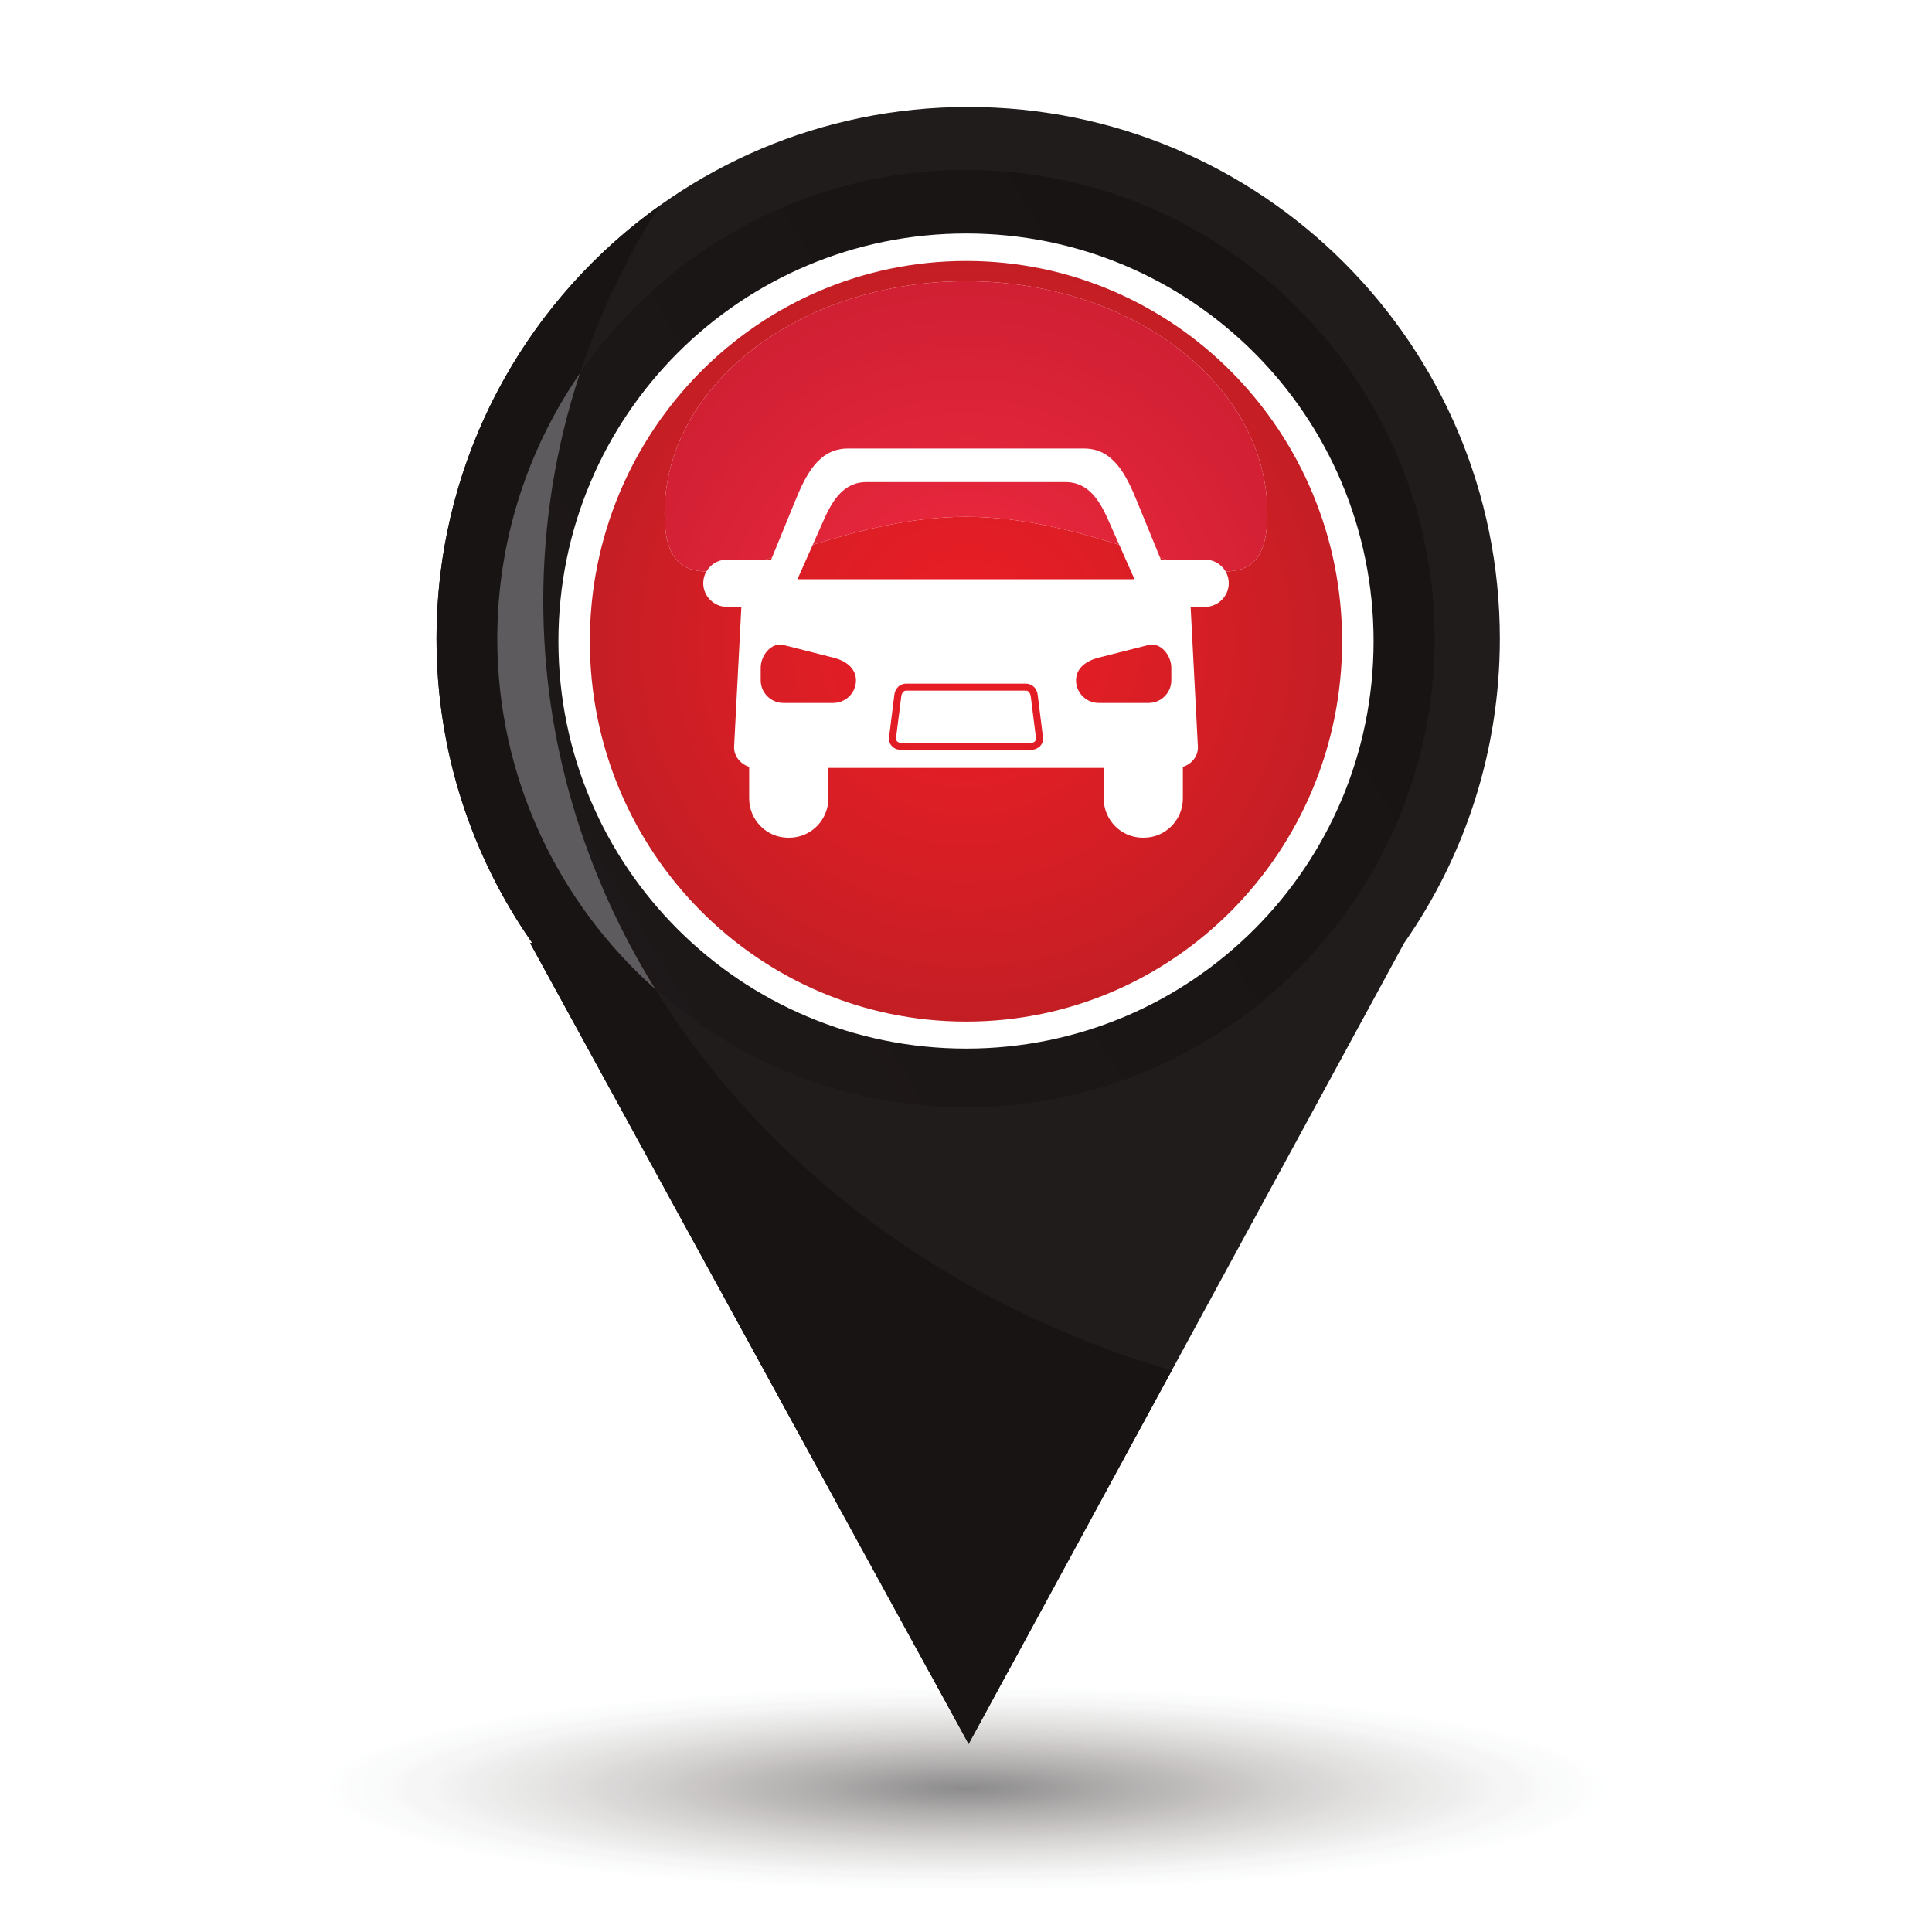 <?xml version="1.0" encoding="UTF-8"?>
<svg xmlns="http://www.w3.org/2000/svg" xmlns:xlink="http://www.w3.org/1999/xlink" width="2100" height="2100" viewBox="0 0 2100 2100">
<defs>
<clipPath id="clip-0">
<path clip-rule="nonzero" d="M 590 184 L 1560 184 L 1560 1204 L 590 1204 Z M 590 184 "/>
</clipPath>
<clipPath id="clip-1">
<path clip-rule="nonzero" d="M 1050 1203.629 C 920.621 1203.629 802.262 1155.012 712.258 1075.102 C 634.633 949.73 590.504 805.91 590.504 653 C 590.504 567.23 604.391 484.32 630.277 405.93 C 722.285 272.461 876.191 184.711 1050 184.711 C 1330.66 184.711 1559.461 413.512 1559.461 694.172 C 1559.461 974.84 1330.66 1203.629 1050 1203.629 M 1050.25 253.789 C 805.117 253.789 606.984 451.949 606.984 697.031 C 606.984 941.648 805.117 1139.762 1050.25 1139.762 C 1294.859 1139.762 1493.02 941.648 1493.02 697.031 C 1493.02 451.949 1294.859 253.789 1050.25 253.789 "/>
</clipPath>
<clipPath id="clip-2">
<path clip-rule="nonzero" d="M 1050 1203.629 C 920.621 1203.629 802.262 1155.012 712.258 1075.102 C 634.633 949.73 590.504 805.91 590.504 653 C 590.504 567.23 604.391 484.32 630.277 405.93 C 722.285 272.461 876.191 184.711 1050 184.711 C 1330.66 184.711 1559.461 413.512 1559.461 694.172 C 1559.461 974.84 1330.66 1203.629 1050 1203.629 M 1050.25 253.789 C 805.117 253.789 606.984 451.949 606.984 697.031 C 606.984 941.648 805.117 1139.762 1050.25 1139.762 C 1294.859 1139.762 1493.02 941.648 1493.02 697.031 C 1493.02 451.949 1294.859 253.789 1050.25 253.789 "/>
</clipPath>
<linearGradient id="linear-pattern-0" gradientUnits="userSpaceOnUse" x1="-0.136" y1="0" x2="0.579" y2="0" gradientTransform="matrix(-1634.27, 941.784, -941.784, -1634.27, 1431.38, 474.4)">
<stop offset="0" stop-color="rgb(9.431%, 7.802%, 7.547%)" stop-opacity="1"/>
<stop offset="0.125" stop-color="rgb(9.431%, 7.802%, 7.547%)" stop-opacity="1"/>
<stop offset="0.188" stop-color="rgb(9.431%, 7.802%, 7.547%)" stop-opacity="1"/>
<stop offset="0.219" stop-color="rgb(9.451%, 7.82%, 7.576%)" stop-opacity="1"/>
<stop offset="0.25" stop-color="rgb(9.518%, 7.883%, 7.671%)" stop-opacity="1"/>
<stop offset="0.266" stop-color="rgb(9.593%, 7.953%, 7.765%)" stop-opacity="1"/>
<stop offset="0.281" stop-color="rgb(9.659%, 8.015%, 7.835%)" stop-opacity="1"/>
<stop offset="0.312" stop-color="rgb(9.735%, 8.069%, 7.907%)" stop-opacity="1"/>
<stop offset="0.344" stop-color="rgb(9.807%, 8.098%, 7.965%)" stop-opacity="1"/>
<stop offset="0.359" stop-color="rgb(9.883%, 8.153%, 8.038%)" stop-opacity="1"/>
<stop offset="0.375" stop-color="rgb(9.967%, 8.215%, 8.107%)" stop-opacity="1"/>
<stop offset="0.406" stop-color="rgb(10.091%, 8.287%, 8.182%)" stop-opacity="1"/>
<stop offset="0.438" stop-color="rgb(10.202%, 8.362%, 8.261%)" stop-opacity="1"/>
<stop offset="0.469" stop-color="rgb(10.284%, 8.44%, 8.35%)" stop-opacity="1"/>
<stop offset="0.5" stop-color="rgb(10.406%, 8.553%, 8.478%)" stop-opacity="1"/>
<stop offset="0.531" stop-color="rgb(10.5%, 8.64%, 8.575%)" stop-opacity="1"/>
<stop offset="0.562" stop-color="rgb(10.568%, 8.704%, 8.647%)" stop-opacity="1"/>
<stop offset="0.578" stop-color="rgb(10.641%, 8.774%, 8.739%)" stop-opacity="1"/>
<stop offset="0.594" stop-color="rgb(10.709%, 8.835%, 8.835%)" stop-opacity="1"/>
<stop offset="0.625" stop-color="rgb(10.774%, 8.867%, 8.881%)" stop-opacity="1"/>
<stop offset="0.641" stop-color="rgb(10.847%, 8.888%, 8.899%)" stop-opacity="1"/>
<stop offset="0.656" stop-color="rgb(10.936%, 8.952%, 8.969%)" stop-opacity="1"/>
<stop offset="0.688" stop-color="rgb(11.011%, 9.021%, 9.047%)" stop-opacity="1"/>
<stop offset="0.719" stop-color="rgb(11.079%, 9.084%, 9.119%)" stop-opacity="1"/>
<stop offset="0.734" stop-color="rgb(11.154%, 9.154%, 9.196%)" stop-opacity="1"/>
<stop offset="0.75" stop-color="rgb(11.221%, 9.216%, 9.268%)" stop-opacity="1"/>
<stop offset="0.781" stop-color="rgb(11.253%, 9.245%, 9.3%)" stop-opacity="1"/>
<stop offset="0.797" stop-color="rgb(11.276%, 9.268%, 9.326%)" stop-opacity="1"/>
<stop offset="0.812" stop-color="rgb(11.343%, 9.331%, 9.396%)" stop-opacity="1"/>
<stop offset="0.844" stop-color="rgb(11.418%, 9.399%, 9.488%)" stop-opacity="1"/>
<stop offset="0.859" stop-color="rgb(11.497%, 9.471%, 9.598%)" stop-opacity="1"/>
<stop offset="0.875" stop-color="rgb(11.592%, 9.558%, 9.712%)" stop-opacity="1"/>
<stop offset="0.891" stop-color="rgb(11.681%, 9.612%, 9.77%)" stop-opacity="1"/>
<stop offset="0.906" stop-color="rgb(11.761%, 9.65%, 9.798%)" stop-opacity="1"/>
<stop offset="0.938" stop-color="rgb(11.848%, 9.752%, 9.882%)" stop-opacity="1"/>
<stop offset="0.953" stop-color="rgb(11.919%, 9.85%, 9.97%)" stop-opacity="1"/>
<stop offset="0.969" stop-color="rgb(11.993%, 9.918%, 10.048%)" stop-opacity="1"/>
<stop offset="1" stop-color="rgb(12.103%, 10.02%, 10.164%)" stop-opacity="1"/>
</linearGradient>
<clipPath id="clip-3">
<path clip-rule="nonzero" d="M 256 1817 L 1844 1817 L 1844 2071 L 256 2071 Z M 256 1817 "/>
</clipPath>
<clipPath id="clip-4">
<path clip-rule="nonzero" d="M 1050 2070.52 C 611.762 2070.52 256.5 2013.809 256.5 1943.828 C 256.5 1876.039 590.309 1820.68 1009.941 1817.352 L 1051.949 1894.078 L 1052.379 1895.73 L 1052.531 1895.141 L 1052.852 1895.73 L 1095.441 1817.398 C 1512.551 1821.148 1843.5 1876.328 1843.5 1943.828 C 1843.5 2013.809 1488.238 2070.52 1050 2070.52 "/>
</clipPath>
<clipPath id="clip-5">
<path clip-rule="nonzero" d="M 1050 2070.52 C 611.762 2070.52 256.5 2013.809 256.5 1943.828 C 256.5 1876.039 590.309 1820.68 1009.941 1817.352 L 1051.949 1894.078 L 1052.379 1895.73 L 1052.531 1895.141 L 1052.852 1895.73 L 1095.441 1817.398 C 1512.551 1821.148 1843.5 1876.328 1843.5 1943.828 C 1843.5 2013.809 1488.238 2070.52 1050 2070.52 "/>
</clipPath>
<radialGradient id="radial-pattern-0" gradientUnits="userSpaceOnUse" cx="0" cy="0" fx="0" fy="0" r="460.115" gradientTransform="matrix(1.725, 0, 0, 0.275, 1050, 1943.86)">
<stop offset="0" stop-color="rgb(55.132%, 54.704%, 54.84%)" stop-opacity="1"/>
<stop offset="0.004" stop-color="rgb(55.403%, 54.904%, 55.15%)" stop-opacity="1"/>
<stop offset="0.008" stop-color="rgb(55.676%, 55.106%, 55.461%)" stop-opacity="1"/>
<stop offset="0.012" stop-color="rgb(55.951%, 55.313%, 55.763%)" stop-opacity="1"/>
<stop offset="0.016" stop-color="rgb(56.244%, 55.577%, 55.998%)" stop-opacity="1"/>
<stop offset="0.02" stop-color="rgb(56.549%, 55.887%, 56.171%)" stop-opacity="1"/>
<stop offset="0.023" stop-color="rgb(56.856%, 56.2%, 56.345%)" stop-opacity="1"/>
<stop offset="0.027" stop-color="rgb(57.141%, 56.499%, 56.534%)" stop-opacity="1"/>
<stop offset="0.031" stop-color="rgb(57.338%, 56.75%, 56.787%)" stop-opacity="1"/>
<stop offset="0.035" stop-color="rgb(57.469%, 56.964%, 57.085%)" stop-opacity="1"/>
<stop offset="0.039" stop-color="rgb(57.602%, 57.179%, 57.384%)" stop-opacity="1"/>
<stop offset="0.043" stop-color="rgb(57.77%, 57.399%, 57.654%)" stop-opacity="1"/>
<stop offset="0.047" stop-color="rgb(58.032%, 57.635%, 57.852%)" stop-opacity="1"/>
<stop offset="0.051" stop-color="rgb(58.347%, 57.881%, 58.006%)" stop-opacity="1"/>
<stop offset="0.055" stop-color="rgb(58.665%, 58.128%, 58.16%)" stop-opacity="1"/>
<stop offset="0.059" stop-color="rgb(58.943%, 58.356%, 58.357%)" stop-opacity="1"/>
<stop offset="0.062" stop-color="rgb(59.151%, 58.553%, 58.632%)" stop-opacity="1"/>
<stop offset="0.066" stop-color="rgb(59.325%, 58.733%, 58.948%)" stop-opacity="1"/>
<stop offset="0.07" stop-color="rgb(59.497%, 58.914%, 59.264%)" stop-opacity="1"/>
<stop offset="0.074" stop-color="rgb(59.72%, 59.145%, 59.537%)" stop-opacity="1"/>
<stop offset="0.078" stop-color="rgb(60.011%, 59.447%, 59.744%)" stop-opacity="1"/>
<stop offset="0.082" stop-color="rgb(60.332%, 59.776%, 59.93%)" stop-opacity="1"/>
<stop offset="0.086" stop-color="rgb(60.649%, 60.106%, 60.118%)" stop-opacity="1"/>
<stop offset="0.09" stop-color="rgb(60.948%, 60.385%, 60.329%)" stop-opacity="1"/>
<stop offset="0.094" stop-color="rgb(61.223%, 60.6%, 60.57%)" stop-opacity="1"/>
<stop offset="0.098" stop-color="rgb(61.491%, 60.802%, 60.818%)" stop-opacity="1"/>
<stop offset="0.102" stop-color="rgb(61.761%, 61.003%, 61.067%)" stop-opacity="1"/>
<stop offset="0.105" stop-color="rgb(61.986%, 61.235%, 61.299%)" stop-opacity="1"/>
<stop offset="0.109" stop-color="rgb(62.164%, 61.499%, 61.514%)" stop-opacity="1"/>
<stop offset="0.113" stop-color="rgb(62.341%, 61.765%, 61.728%)" stop-opacity="1"/>
<stop offset="0.117" stop-color="rgb(62.524%, 62.032%, 61.943%)" stop-opacity="1"/>
<stop offset="0.121" stop-color="rgb(62.831%, 62.305%, 62.167%)" stop-opacity="1"/>
<stop offset="0.125" stop-color="rgb(63.252%, 62.585%, 62.404%)" stop-opacity="1"/>
<stop offset="0.129" stop-color="rgb(63.675%, 62.868%, 62.64%)" stop-opacity="1"/>
<stop offset="0.133" stop-color="rgb(64.075%, 63.142%, 62.888%)" stop-opacity="1"/>
<stop offset="0.137" stop-color="rgb(64.352%, 63.371%, 63.184%)" stop-opacity="1"/>
<stop offset="0.141" stop-color="rgb(64.532%, 63.567%, 63.522%)" stop-opacity="1"/>
<stop offset="0.145" stop-color="rgb(64.713%, 63.762%, 63.861%)" stop-opacity="1"/>
<stop offset="0.148" stop-color="rgb(64.909%, 63.998%, 64.191%)" stop-opacity="1"/>
<stop offset="0.152" stop-color="rgb(65.149%, 64.365%, 64.49%)" stop-opacity="1"/>
<stop offset="0.156" stop-color="rgb(65.419%, 64.816%, 64.767%)" stop-opacity="1"/>
<stop offset="0.16" stop-color="rgb(65.691%, 65.273%, 65.045%)" stop-opacity="1"/>
<stop offset="0.164" stop-color="rgb(65.987%, 65.657%, 65.315%)" stop-opacity="1"/>
<stop offset="0.168" stop-color="rgb(66.333%, 65.894%, 65.562%)" stop-opacity="1"/>
<stop offset="0.172" stop-color="rgb(66.705%, 66.049%, 65.799%)" stop-opacity="1"/>
<stop offset="0.176" stop-color="rgb(67.079%, 66.206%, 66.039%)" stop-opacity="1"/>
<stop offset="0.18" stop-color="rgb(67.395%, 66.377%, 66.287%)" stop-opacity="1"/>
<stop offset="0.184" stop-color="rgb(67.619%, 66.571%, 66.557%)" stop-opacity="1"/>
<stop offset="0.188" stop-color="rgb(67.804%, 66.774%, 66.837%)" stop-opacity="1"/>
<stop offset="0.191" stop-color="rgb(67.989%, 66.977%, 67.116%)" stop-opacity="1"/>
<stop offset="0.195" stop-color="rgb(68.208%, 67.247%, 67.361%)" stop-opacity="1"/>
<stop offset="0.199" stop-color="rgb(68.475%, 67.607%, 67.56%)" stop-opacity="1"/>
<stop offset="0.203" stop-color="rgb(68.755%, 67.992%, 67.744%)" stop-opacity="1"/>
<stop offset="0.207" stop-color="rgb(69.035%, 68.379%, 67.932%)" stop-opacity="1"/>
<stop offset="0.211" stop-color="rgb(69.275%, 68.687%, 68.129%)" stop-opacity="1"/>
<stop offset="0.215" stop-color="rgb(69.469%, 68.907%, 68.336%)" stop-opacity="1"/>
<stop offset="0.219" stop-color="rgb(69.656%, 69.113%, 68.546%)" stop-opacity="1"/>
<stop offset="0.223" stop-color="rgb(69.846%, 69.321%, 68.755%)" stop-opacity="1"/>
<stop offset="0.227" stop-color="rgb(70.081%, 69.498%, 69.025%)" stop-opacity="1"/>
<stop offset="0.23" stop-color="rgb(70.363%, 69.646%, 69.357%)" stop-opacity="1"/>
<stop offset="0.234" stop-color="rgb(70.648%, 69.795%, 69.691%)" stop-opacity="1"/>
<stop offset="0.238" stop-color="rgb(70.93%, 69.962%, 70.016%)" stop-opacity="1"/>
<stop offset="0.242" stop-color="rgb(71.214%, 70.251%, 70.273%)" stop-opacity="1"/>
<stop offset="0.246" stop-color="rgb(71.5%, 70.647%, 70.468%)" stop-opacity="1"/>
<stop offset="0.25" stop-color="rgb(71.785%, 71.045%, 70.667%)" stop-opacity="1"/>
<stop offset="0.254" stop-color="rgb(72.058%, 71.408%, 70.862%)" stop-opacity="1"/>
<stop offset="0.258" stop-color="rgb(72.284%, 71.637%, 71.053%)" stop-opacity="1"/>
<stop offset="0.262" stop-color="rgb(72.475%, 71.765%, 71.239%)" stop-opacity="1"/>
<stop offset="0.266" stop-color="rgb(72.665%, 71.896%, 71.425%)" stop-opacity="1"/>
<stop offset="0.27" stop-color="rgb(72.858%, 72.043%, 71.602%)" stop-opacity="1"/>
<stop offset="0.273" stop-color="rgb(73.048%, 72.231%, 71.756%)" stop-opacity="1"/>
<stop offset="0.277" stop-color="rgb(73.241%, 72.444%, 71.895%)" stop-opacity="1"/>
<stop offset="0.281" stop-color="rgb(73.433%, 72.659%, 72.035%)" stop-opacity="1"/>
<stop offset="0.285" stop-color="rgb(73.65%, 72.879%, 72.197%)" stop-opacity="1"/>
<stop offset="0.289" stop-color="rgb(73.915%, 73.112%, 72.398%)" stop-opacity="1"/>
<stop offset="0.293" stop-color="rgb(74.205%, 73.352%, 72.618%)" stop-opacity="1"/>
<stop offset="0.297" stop-color="rgb(74.493%, 73.59%, 72.838%)" stop-opacity="1"/>
<stop offset="0.301" stop-color="rgb(74.75%, 73.825%, 73.116%)" stop-opacity="1"/>
<stop offset="0.305" stop-color="rgb(74.959%, 74.051%, 73.476%)" stop-opacity="1"/>
<stop offset="0.309" stop-color="rgb(75.153%, 74.274%, 73.863%)" stop-opacity="1"/>
<stop offset="0.312" stop-color="rgb(75.346%, 74.498%, 74.254%)" stop-opacity="1"/>
<stop offset="0.316" stop-color="rgb(75.578%, 74.696%, 74.567%)" stop-opacity="1"/>
<stop offset="0.32" stop-color="rgb(75.859%, 74.86%, 74.779%)" stop-opacity="1"/>
<stop offset="0.324" stop-color="rgb(76.149%, 75.018%, 74.974%)" stop-opacity="1"/>
<stop offset="0.328" stop-color="rgb(76.437%, 75.175%, 75.168%)" stop-opacity="1"/>
<stop offset="0.332" stop-color="rgb(76.73%, 75.415%, 75.357%)" stop-opacity="1"/>
<stop offset="0.336" stop-color="rgb(77.023%, 75.74%, 75.539%)" stop-opacity="1"/>
<stop offset="0.34" stop-color="rgb(77.318%, 76.074%, 75.722%)" stop-opacity="1"/>
<stop offset="0.344" stop-color="rgb(77.608%, 76.404%, 75.906%)" stop-opacity="1"/>
<stop offset="0.348" stop-color="rgb(77.85%, 76.68%, 76.115%)" stop-opacity="1"/>
<stop offset="0.352" stop-color="rgb(78.047%, 76.906%, 76.35%)" stop-opacity="1"/>
<stop offset="0.355" stop-color="rgb(78.244%, 77.133%, 76.585%)" stop-opacity="1"/>
<stop offset="0.359" stop-color="rgb(78.441%, 77.359%, 76.82%)" stop-opacity="1"/>
<stop offset="0.363" stop-color="rgb(78.638%, 77.586%, 77.055%)" stop-opacity="1"/>
<stop offset="0.367" stop-color="rgb(78.835%, 77.815%, 77.292%)" stop-opacity="1"/>
<stop offset="0.371" stop-color="rgb(79.033%, 78.044%, 77.53%)" stop-opacity="1"/>
<stop offset="0.375" stop-color="rgb(79.231%, 78.273%, 77.769%)" stop-opacity="1"/>
<stop offset="0.379" stop-color="rgb(79.43%, 78.503%, 78.009%)" stop-opacity="1"/>
<stop offset="0.383" stop-color="rgb(79.628%, 78.734%, 78.249%)" stop-opacity="1"/>
<stop offset="0.387" stop-color="rgb(79.826%, 78.964%, 78.49%)" stop-opacity="1"/>
<stop offset="0.391" stop-color="rgb(80.048%, 79.201%, 78.731%)" stop-opacity="1"/>
<stop offset="0.395" stop-color="rgb(80.318%, 79.451%, 78.973%)" stop-opacity="1"/>
<stop offset="0.398" stop-color="rgb(80.617%, 79.709%, 79.216%)" stop-opacity="1"/>
<stop offset="0.402" stop-color="rgb(80.913%, 79.967%, 79.46%)" stop-opacity="1"/>
<stop offset="0.406" stop-color="rgb(81.183%, 80.244%, 79.715%)" stop-opacity="1"/>
<stop offset="0.41" stop-color="rgb(81.404%, 80.556%, 79.99%)" stop-opacity="1"/>
<stop offset="0.414" stop-color="rgb(81.607%, 80.881%, 80.272%)" stop-opacity="1"/>
<stop offset="0.418" stop-color="rgb(81.812%, 81.207%, 80.556%)" stop-opacity="1"/>
<stop offset="0.422" stop-color="rgb(82.048%, 81.476%, 80.814%)" stop-opacity="1"/>
<stop offset="0.426" stop-color="rgb(82.333%, 81.67%, 81.036%)" stop-opacity="1"/>
<stop offset="0.43" stop-color="rgb(82.628%, 81.841%, 81.248%)" stop-opacity="1"/>
<stop offset="0.434" stop-color="rgb(82.947%, 82.106%, 81.546%)" stop-opacity="1"/>
<stop offset="0.441" stop-color="rgb(83.119%, 82.376%, 81.819%)" stop-opacity="1"/>
<stop offset="0.445" stop-color="rgb(83.125%, 82.561%, 81.981%)" stop-opacity="1"/>
<stop offset="0.449" stop-color="rgb(83.133%, 82.747%, 82.144%)" stop-opacity="1"/>
<stop offset="0.453" stop-color="rgb(83.287%, 82.973%, 82.353%)" stop-opacity="1"/>
<stop offset="0.457" stop-color="rgb(83.589%, 83.24%, 82.608%)" stop-opacity="1"/>
<stop offset="0.461" stop-color="rgb(83.89%, 83.507%, 82.863%)" stop-opacity="1"/>
<stop offset="0.465" stop-color="rgb(84.184%, 83.759%, 83.119%)" stop-opacity="1"/>
<stop offset="0.469" stop-color="rgb(84.427%, 83.91%, 83.383%)" stop-opacity="1"/>
<stop offset="0.473" stop-color="rgb(84.622%, 83.972%, 83.655%)" stop-opacity="1"/>
<stop offset="0.477" stop-color="rgb(84.819%, 84.033%, 83.925%)" stop-opacity="1"/>
<stop offset="0.48" stop-color="rgb(85.017%, 84.122%, 84.169%)" stop-opacity="1"/>
<stop offset="0.484" stop-color="rgb(85.219%, 84.296%, 84.319%)" stop-opacity="1"/>
<stop offset="0.488" stop-color="rgb(85.423%, 84.534%, 84.398%)" stop-opacity="1"/>
<stop offset="0.492" stop-color="rgb(85.626%, 84.77%, 84.477%)" stop-opacity="1"/>
<stop offset="0.496" stop-color="rgb(85.831%, 85.01%, 84.576%)" stop-opacity="1"/>
<stop offset="0.5" stop-color="rgb(86.035%, 85.251%, 84.721%)" stop-opacity="1"/>
<stop offset="0.504" stop-color="rgb(86.241%, 85.493%, 84.891%)" stop-opacity="1"/>
<stop offset="0.508" stop-color="rgb(86.447%, 85.736%, 85.063%)" stop-opacity="1"/>
<stop offset="0.512" stop-color="rgb(86.652%, 85.982%, 85.258%)" stop-opacity="1"/>
<stop offset="0.516" stop-color="rgb(86.858%, 86.229%, 85.501%)" stop-opacity="1"/>
<stop offset="0.52" stop-color="rgb(87.064%, 86.476%, 85.765%)" stop-opacity="1"/>
<stop offset="0.523" stop-color="rgb(87.271%, 86.725%, 86.029%)" stop-opacity="1"/>
<stop offset="0.527" stop-color="rgb(87.477%, 86.975%, 86.295%)" stop-opacity="1"/>
<stop offset="0.531" stop-color="rgb(87.683%, 87.224%, 86.56%)" stop-opacity="1"/>
<stop offset="0.535" stop-color="rgb(87.891%, 87.476%, 86.827%)" stop-opacity="1"/>
<stop offset="0.539" stop-color="rgb(88.098%, 87.726%, 87.096%)" stop-opacity="1"/>
<stop offset="0.543" stop-color="rgb(88.261%, 87.889%, 87.331%)" stop-opacity="1"/>
<stop offset="0.547" stop-color="rgb(88.37%, 87.944%, 87.526%)" stop-opacity="1"/>
<stop offset="0.551" stop-color="rgb(88.469%, 87.979%, 87.712%)" stop-opacity="1"/>
<stop offset="0.555" stop-color="rgb(88.568%, 88.014%, 87.9%)" stop-opacity="1"/>
<stop offset="0.559" stop-color="rgb(88.718%, 88.148%, 88.039%)" stop-opacity="1"/>
<stop offset="0.562" stop-color="rgb(88.922%, 88.388%, 88.127%)" stop-opacity="1"/>
<stop offset="0.566" stop-color="rgb(89.131%, 88.634%, 88.213%)" stop-opacity="1"/>
<stop offset="0.57" stop-color="rgb(89.336%, 88.879%, 88.304%)" stop-opacity="1"/>
<stop offset="0.574" stop-color="rgb(89.491%, 89.116%, 88.49%)" stop-opacity="1"/>
<stop offset="0.578" stop-color="rgb(89.6%, 89.342%, 88.76%)" stop-opacity="1"/>
<stop offset="0.582" stop-color="rgb(89.709%, 89.568%, 89.03%)" stop-opacity="1"/>
<stop offset="0.586" stop-color="rgb(89.828%, 89.796%, 89.293%)" stop-opacity="1"/>
<stop offset="0.59" stop-color="rgb(89.999%, 90.039%, 89.51%)" stop-opacity="1"/>
<stop offset="0.594" stop-color="rgb(90.208%, 90.292%, 89.691%)" stop-opacity="1"/>
<stop offset="0.598" stop-color="rgb(90.417%, 90.546%, 89.874%)" stop-opacity="1"/>
<stop offset="0.602" stop-color="rgb(90.627%, 90.765%, 90.059%)" stop-opacity="1"/>
<stop offset="0.605" stop-color="rgb(90.829%, 90.894%, 90.25%)" stop-opacity="1"/>
<stop offset="0.609" stop-color="rgb(91.028%, 90.959%, 90.445%)" stop-opacity="1"/>
<stop offset="0.613" stop-color="rgb(91.228%, 91.026%, 90.642%)" stop-opacity="1"/>
<stop offset="0.617" stop-color="rgb(91.406%, 91.132%, 90.834%)" stop-opacity="1"/>
<stop offset="0.621" stop-color="rgb(91.539%, 91.315%, 91.017%)" stop-opacity="1"/>
<stop offset="0.625" stop-color="rgb(91.65%, 91.541%, 91.2%)" stop-opacity="1"/>
<stop offset="0.629" stop-color="rgb(91.844%, 91.83%, 91.449%)" stop-opacity="1"/>
<stop offset="0.637" stop-color="rgb(92.082%, 92.038%, 91.658%)" stop-opacity="1"/>
<stop offset="0.641" stop-color="rgb(92.282%, 92.102%, 91.762%)" stop-opacity="1"/>
<stop offset="0.645" stop-color="rgb(92.549%, 92.261%, 91.982%)" stop-opacity="1"/>
<stop offset="0.652" stop-color="rgb(92.772%, 92.503%, 92.29%)" stop-opacity="1"/>
<stop offset="0.656" stop-color="rgb(92.883%, 92.735%, 92.57%)" stop-opacity="1"/>
<stop offset="0.66" stop-color="rgb(93.089%, 93.011%, 92.914%)" stop-opacity="1"/>
<stop offset="0.668" stop-color="rgb(93.341%, 93.201%, 93.17%)" stop-opacity="1"/>
<stop offset="0.672" stop-color="rgb(93.541%, 93.266%, 93.275%)" stop-opacity="1"/>
<stop offset="0.676" stop-color="rgb(93.742%, 93.332%, 93.381%)" stop-opacity="1"/>
<stop offset="0.68" stop-color="rgb(93.948%, 93.497%, 93.53%)" stop-opacity="1"/>
<stop offset="0.684" stop-color="rgb(94.159%, 93.755%, 93.719%)" stop-opacity="1"/>
<stop offset="0.688" stop-color="rgb(94.373%, 94.016%, 93.91%)" stop-opacity="1"/>
<stop offset="0.691" stop-color="rgb(94.63%, 94.333%, 94.171%)" stop-opacity="1"/>
<stop offset="0.699" stop-color="rgb(94.89%, 94.656%, 94.482%)" stop-opacity="1"/>
<stop offset="0.707" stop-color="rgb(95.172%, 95.007%, 94.865%)" stop-opacity="1"/>
<stop offset="0.715" stop-color="rgb(95.454%, 95.363%, 95.251%)" stop-opacity="1"/>
<stop offset="0.719" stop-color="rgb(95.755%, 95.738%, 95.662%)" stop-opacity="1"/>
<stop offset="0.727" stop-color="rgb(96.132%, 96.213%, 96.181%)" stop-opacity="1"/>
<stop offset="0.742" stop-color="rgb(96.384%, 96.469%, 96.504%)" stop-opacity="1"/>
<stop offset="0.758" stop-color="rgb(96.555%, 96.53%, 96.68%)" stop-opacity="1"/>
<stop offset="0.762" stop-color="rgb(96.756%, 96.602%, 96.889%)" stop-opacity="1"/>
<stop offset="0.766" stop-color="rgb(96.957%, 96.674%, 97.098%)" stop-opacity="1"/>
<stop offset="0.77" stop-color="rgb(97.124%, 96.811%, 97.26%)" stop-opacity="1"/>
<stop offset="0.773" stop-color="rgb(97.247%, 97.028%, 97.365%)" stop-opacity="1"/>
<stop offset="0.777" stop-color="rgb(97.362%, 97.26%, 97.461%)" stop-opacity="1"/>
<stop offset="0.781" stop-color="rgb(97.476%, 97.491%, 97.556%)" stop-opacity="1"/>
<stop offset="0.785" stop-color="rgb(97.696%, 97.815%, 97.826%)" stop-opacity="1"/>
<stop offset="0.797" stop-color="rgb(97.974%, 98.167%, 98.21%)" stop-opacity="1"/>
<stop offset="0.82" stop-color="rgb(98.198%, 98.453%, 98.524%)" stop-opacity="1"/>
<stop offset="0.828" stop-color="rgb(98.41%, 98.656%, 98.729%)" stop-opacity="1"/>
<stop offset="0.836" stop-color="rgb(98.615%, 98.753%, 98.787%)" stop-opacity="1"/>
<stop offset="0.844" stop-color="rgb(98.822%, 98.898%, 98.907%)" stop-opacity="1"/>
<stop offset="0.852" stop-color="rgb(99.037%, 99.147%, 99.174%)" stop-opacity="1"/>
<stop offset="0.859" stop-color="rgb(99.255%, 99.425%, 99.48%)" stop-opacity="1"/>
<stop offset="0.867" stop-color="rgb(99.472%, 99.702%, 99.786%)" stop-opacity="1"/>
<stop offset="0.875" stop-color="rgb(99.683%, 99.886%, 99.962%)" stop-opacity="1"/>
<stop offset="0.883" stop-color="rgb(99.893%, 99.965%, 99.992%)" stop-opacity="1"/>
<stop offset="1" stop-color="rgb(100%, 100%, 100%)" stop-opacity="1"/>
</radialGradient>
<clipPath id="clip-6">
<path clip-rule="nonzero" d="M 474 223 L 1274 223 L 1274 1896 L 474 1896 Z M 474 223 "/>
</clipPath>
<clipPath id="clip-7">
<path clip-rule="nonzero" d="M 1052.852 1895.73 L 1052.531 1895.141 L 1052.379 1895.73 L 1051.949 1894.078 L 1009.941 1817.352 L 576.168 1025 L 578.551 1025 C 512.977 931.27 474.48 817.191 474.48 694.172 C 474.48 694.031 474.48 693.891 474.48 693.75 C 474.48 693.719 474.48 693.699 474.48 693.672 C 474.48 693.531 474.48 693.398 474.48 693.262 C 474.48 693.238 474.48 693.219 474.48 693.191 C 474.48 693.059 474.48 692.922 474.48 692.789 C 474.48 692.77 474.48 692.77 474.48 692.762 C 474.48 692.629 474.484 692.48 474.484 692.352 C 474.484 692.309 474.484 692.301 474.484 692.262 C 474.484 692.129 474.484 691.988 474.484 691.859 C 474.484 691.828 474.484 691.809 474.484 691.789 C 474.484 691.66 474.484 691.531 474.488 691.398 C 474.488 691.391 474.488 691.371 474.488 691.359 C 474.488 691.211 474.488 691.09 474.488 690.941 C 474.488 690.922 474.488 690.879 474.488 690.859 C 474.488 690.711 474.492 690.59 474.492 690.449 C 474.492 690.43 474.492 690.41 474.492 690.398 C 474.492 690.27 474.492 690.148 474.496 690.02 C 474.496 689.988 474.496 689.969 474.496 689.941 C 474.496 689.809 474.496 689.68 474.496 689.551 C 474.5 689.512 474.5 689.488 474.5 689.449 C 474.5 689.32 474.5 689.18 474.504 689.051 C 474.504 689.02 474.504 689.012 474.504 688.988 C 474.504 688.859 474.504 688.738 474.508 688.609 C 474.508 688.59 474.508 688.57 474.508 688.539 C 474.508 688.41 474.512 688.27 474.512 688.141 C 474.512 688.109 474.512 688.07 474.512 688.051 C 474.516 687.77 474.52 687.5 474.52 687.219 C 474.52 687.199 474.523 687.16 474.523 687.141 C 474.523 686.988 474.523 686.879 474.527 686.73 C 474.527 686.711 474.527 686.672 474.527 686.648 C 474.531 686.52 474.531 686.398 474.531 686.27 C 474.531 686.262 474.535 686.23 474.535 686.219 C 474.535 686.09 474.535 685.961 474.539 685.828 C 474.539 685.789 474.539 685.762 474.539 685.719 C 474.543 685.59 474.543 685.469 474.547 685.34 C 474.547 685.309 474.547 685.262 474.547 685.23 C 474.551 685.109 474.551 685 474.555 684.879 C 474.555 684.859 474.555 684.852 474.555 684.82 C 474.555 684.691 474.559 684.559 474.562 684.43 C 474.562 684.398 474.562 684.359 474.562 684.32 C 474.566 684.191 474.566 684.059 474.57 683.93 C 474.57 683.91 474.57 683.871 474.57 683.852 C 474.574 683.73 474.574 683.621 474.578 683.5 C 474.578 683.48 474.578 683.441 474.578 683.41 C 474.582 683.289 474.582 683.16 474.586 683.031 C 474.586 682.988 474.586 682.961 474.59 682.922 C 474.59 682.789 474.594 682.66 474.594 682.531 C 474.598 682.5 474.598 682.488 474.598 682.461 C 474.598 682.352 474.602 682.211 474.605 682.109 C 474.605 682.07 474.605 682.051 474.605 682.012 C 474.609 681.879 474.609 681.762 474.613 681.629 C 474.613 681.602 474.613 681.551 474.617 681.52 C 474.617 681.391 474.621 681.262 474.625 681.129 C 474.625 681.109 474.625 681.09 474.625 681.07 C 474.629 680.949 474.633 680.84 474.633 680.719 C 474.633 680.691 474.637 680.641 474.637 680.609 C 474.641 680.48 474.641 680.352 474.645 680.219 C 474.645 680.199 474.648 680.148 474.648 680.129 C 474.652 680 474.652 679.871 474.656 679.738 C 474.656 679.719 474.656 679.719 474.656 679.699 C 474.66 679.57 474.664 679.441 474.668 679.309 C 474.668 679.281 474.668 679.238 474.672 679.219 C 474.672 679.09 474.676 678.961 474.68 678.828 C 474.68 678.789 474.684 678.762 474.684 678.719 C 474.688 678.621 474.688 678.512 474.691 678.398 C 474.691 678.352 474.691 678.32 474.695 678.281 C 474.699 678.16 474.699 678.051 474.703 677.941 C 474.703 677.898 474.707 677.84 474.707 677.801 C 474.711 677.672 474.715 677.559 474.719 677.43 C 474.719 677.398 474.719 677.359 474.723 677.32 C 474.723 677.23 474.727 677.109 474.73 677.02 C 474.73 676.969 474.73 676.949 474.734 676.898 C 474.738 676.781 474.742 676.66 474.742 676.539 C 474.746 676.5 474.746 676.441 474.746 676.398 C 474.754 676.281 474.754 676.18 474.758 676.059 C 474.762 676.02 474.762 675.949 474.766 675.898 C 474.766 675.809 474.77 675.73 474.773 675.629 C 474.773 675.59 474.773 675.551 474.777 675.5 C 474.781 675.379 474.785 675.27 474.789 675.148 C 474.789 675.102 474.789 675.039 474.793 674.988 C 474.797 674.879 474.801 674.762 474.805 674.641 C 474.805 674.609 474.809 674.57 474.809 674.531 C 474.812 674.441 474.812 674.328 474.816 674.238 C 474.82 674.191 474.82 674.148 474.82 674.102 C 474.824 673.98 474.828 673.871 474.836 673.75 C 474.836 673.691 474.84 673.66 474.84 673.602 C 474.844 673.512 474.848 673.391 474.852 673.301 C 474.852 673.238 474.855 673.191 474.855 673.141 C 474.859 673.039 474.863 672.941 474.867 672.852 C 474.867 672.801 474.871 672.75 474.871 672.699 C 474.875 672.578 474.879 672.469 474.887 672.352 C 474.887 672.309 474.887 672.25 474.891 672.199 C 474.895 672.109 474.898 672.012 474.902 671.922 C 474.902 671.859 474.906 671.82 474.906 671.762 C 474.91 671.672 474.914 671.559 474.918 671.461 C 474.922 671.41 474.922 671.359 474.926 671.301 C 474.93 671.199 474.934 671.07 474.938 670.961 C 474.941 670.898 474.941 670.871 474.945 670.809 C 474.945 670.73 474.949 670.641 474.953 670.551 C 474.957 670.48 474.961 670.422 474.961 670.359 C 474.965 670.262 474.969 670.16 474.973 670.059 C 474.977 670.012 474.98 669.961 474.98 669.91 C 474.984 669.789 474.988 669.68 474.996 669.559 C 474.996 669.512 475 669.469 475 669.41 C 475.004 669.34 475.008 669.238 475.012 669.172 C 475.016 669.109 475.016 669.059 475.02 669 C 475.023 668.891 475.027 668.789 475.031 668.68 C 475.035 668.621 475.039 668.559 475.039 668.512 C 475.043 668.41 475.047 668.32 475.055 668.219 C 475.055 668.148 475.059 668.078 475.062 668.012 C 475.066 667.93 475.066 667.871 475.07 667.781 C 475.074 667.73 475.078 667.672 475.078 667.609 C 475.086 667.5 475.09 667.398 475.094 667.289 C 475.098 667.219 475.102 667.16 475.105 667.09 C 475.105 667.031 475.109 666.969 475.113 666.91 C 475.117 666.801 475.121 666.699 475.129 666.59 C 475.129 666.531 475.133 666.469 475.137 666.41 C 475.141 666.34 475.141 666.281 475.145 666.211 C 475.148 666.109 475.156 666 475.16 665.91 C 475.164 665.84 475.164 665.77 475.172 665.699 C 475.172 665.629 475.176 665.578 475.18 665.512 C 475.184 665.422 475.188 665.301 475.195 665.199 C 475.195 665.129 475.199 665.09 475.203 665.02 C 475.207 664.949 475.211 664.879 475.215 664.809 C 475.219 664.711 475.223 664.602 475.23 664.512 C 475.23 664.441 475.234 664.371 475.238 664.301 C 475.242 664.238 475.242 664.199 475.246 664.141 C 475.254 664.02 475.262 663.891 475.266 663.781 C 475.27 663.73 475.27 663.691 475.273 663.641 C 475.277 663.559 475.281 663.488 475.285 663.41 C 475.285 663.371 475.289 663.32 475.293 663.281 C 475.301 663.16 475.305 663.012 475.312 662.891 C 475.316 662.84 475.316 662.82 475.32 662.77 C 475.328 662.629 475.336 662.469 475.344 662.328 C 475.344 662.309 475.348 662.281 475.348 662.262 C 475.352 662.16 475.355 662.09 475.359 661.988 C 475.363 661.98 475.363 661.98 475.363 661.969 C 475.371 661.809 475.383 661.641 475.391 661.469 C 475.391 661.449 475.395 661.422 475.395 661.391 C 475.41 661.129 475.426 660.871 475.438 660.609 C 475.441 660.59 475.441 660.559 475.441 660.539 C 475.453 660.379 475.461 660.219 475.469 660.059 C 475.473 660.039 475.473 660.031 475.473 660.012 C 485.969 480.129 578.77 322.309 716.754 223.691 C 680.594 280.82 651.43 341.871 630.277 405.93 C 573.715 487.98 540.543 587.309 540.543 694.172 C 540.543 845.461 607.02 981.672 712.258 1075.102 C 832.312 1269 1032.512 1418.77 1273.578 1489.77 L 1095.441 1817.398 L 1052.852 1895.73 "/>
</clipPath>
<clipPath id="clip-8">
<path clip-rule="nonzero" d="M 1052.852 1895.73 L 1052.531 1895.141 L 1052.379 1895.73 L 1051.949 1894.078 L 1009.941 1817.352 L 576.168 1025 L 578.551 1025 C 512.977 931.27 474.48 817.191 474.48 694.172 C 474.48 694.031 474.48 693.891 474.48 693.75 C 474.48 693.719 474.48 693.699 474.48 693.672 C 474.48 693.531 474.48 693.398 474.48 693.262 C 474.48 693.238 474.48 693.219 474.48 693.191 C 474.48 693.059 474.48 692.922 474.48 692.789 C 474.48 692.77 474.48 692.77 474.48 692.762 C 474.48 692.629 474.484 692.48 474.484 692.352 C 474.484 692.309 474.484 692.301 474.484 692.262 C 474.484 692.129 474.484 691.988 474.484 691.859 C 474.484 691.828 474.484 691.809 474.484 691.789 C 474.484 691.66 474.484 691.531 474.488 691.398 C 474.488 691.391 474.488 691.371 474.488 691.359 C 474.488 691.211 474.488 691.09 474.488 690.941 C 474.488 690.922 474.488 690.879 474.488 690.859 C 474.488 690.711 474.492 690.59 474.492 690.449 C 474.492 690.43 474.492 690.41 474.492 690.398 C 474.492 690.27 474.492 690.148 474.496 690.02 C 474.496 689.988 474.496 689.969 474.496 689.941 C 474.496 689.809 474.496 689.68 474.496 689.551 C 474.5 689.512 474.5 689.488 474.5 689.449 C 474.5 689.32 474.5 689.18 474.504 689.051 C 474.504 689.02 474.504 689.012 474.504 688.988 C 474.504 688.859 474.504 688.738 474.508 688.609 C 474.508 688.59 474.508 688.57 474.508 688.539 C 474.508 688.41 474.512 688.27 474.512 688.141 C 474.512 688.109 474.512 688.07 474.512 688.051 C 474.516 687.77 474.52 687.5 474.52 687.219 C 474.52 687.199 474.523 687.16 474.523 687.141 C 474.523 686.988 474.523 686.879 474.527 686.73 C 474.527 686.711 474.527 686.672 474.527 686.648 C 474.531 686.52 474.531 686.398 474.531 686.27 C 474.531 686.262 474.535 686.23 474.535 686.219 C 474.535 686.09 474.535 685.961 474.539 685.828 C 474.539 685.789 474.539 685.762 474.539 685.719 C 474.543 685.59 474.543 685.469 474.547 685.34 C 474.547 685.309 474.547 685.262 474.547 685.23 C 474.551 685.109 474.551 685 474.555 684.879 C 474.555 684.859 474.555 684.852 474.555 684.82 C 474.555 684.691 474.559 684.559 474.562 684.43 C 474.562 684.398 474.562 684.359 474.562 684.32 C 474.566 684.191 474.566 684.059 474.57 683.93 C 474.57 683.91 474.57 683.871 474.57 683.852 C 474.574 683.73 474.574 683.621 474.578 683.5 C 474.578 683.48 474.578 683.441 474.578 683.41 C 474.582 683.289 474.582 683.16 474.586 683.031 C 474.586 682.988 474.586 682.961 474.59 682.922 C 474.59 682.789 474.594 682.66 474.594 682.531 C 474.598 682.5 474.598 682.488 474.598 682.461 C 474.598 682.352 474.602 682.211 474.605 682.109 C 474.605 682.07 474.605 682.051 474.605 682.012 C 474.609 681.879 474.609 681.762 474.613 681.629 C 474.613 681.602 474.613 681.551 474.617 681.52 C 474.617 681.391 474.621 681.262 474.625 681.129 C 474.625 681.109 474.625 681.09 474.625 681.07 C 474.629 680.949 474.633 680.84 474.633 680.719 C 474.633 680.691 474.637 680.641 474.637 680.609 C 474.641 680.48 474.641 680.352 474.645 680.219 C 474.645 680.199 474.648 680.148 474.648 680.129 C 474.652 680 474.652 679.871 474.656 679.738 C 474.656 679.719 474.656 679.719 474.656 679.699 C 474.66 679.57 474.664 679.441 474.668 679.309 C 474.668 679.281 474.668 679.238 474.672 679.219 C 474.672 679.09 474.676 678.961 474.68 678.828 C 474.68 678.789 474.684 678.762 474.684 678.719 C 474.688 678.621 474.688 678.512 474.691 678.398 C 474.691 678.352 474.691 678.32 474.695 678.281 C 474.699 678.16 474.699 678.051 474.703 677.941 C 474.703 677.898 474.707 677.84 474.707 677.801 C 474.711 677.672 474.715 677.559 474.719 677.43 C 474.719 677.398 474.719 677.359 474.723 677.32 C 474.723 677.23 474.727 677.109 474.73 677.02 C 474.73 676.969 474.73 676.949 474.734 676.898 C 474.738 676.781 474.742 676.66 474.742 676.539 C 474.746 676.5 474.746 676.441 474.746 676.398 C 474.754 676.281 474.754 676.18 474.758 676.059 C 474.762 676.02 474.762 675.949 474.766 675.898 C 474.766 675.809 474.77 675.73 474.773 675.629 C 474.773 675.59 474.773 675.551 474.777 675.5 C 474.781 675.379 474.785 675.27 474.789 675.148 C 474.789 675.102 474.789 675.039 474.793 674.988 C 474.797 674.879 474.801 674.762 474.805 674.641 C 474.805 674.609 474.809 674.57 474.809 674.531 C 474.812 674.441 474.812 674.328 474.816 674.238 C 474.82 674.191 474.82 674.148 474.82 674.102 C 474.824 673.98 474.828 673.871 474.836 673.75 C 474.836 673.691 474.84 673.66 474.84 673.602 C 474.844 673.512 474.848 673.391 474.852 673.301 C 474.852 673.238 474.855 673.191 474.855 673.141 C 474.859 673.039 474.863 672.941 474.867 672.852 C 474.867 672.801 474.871 672.75 474.871 672.699 C 474.875 672.578 474.879 672.469 474.887 672.352 C 474.887 672.309 474.887 672.25 474.891 672.199 C 474.895 672.109 474.898 672.012 474.902 671.922 C 474.902 671.859 474.906 671.82 474.906 671.762 C 474.91 671.672 474.914 671.559 474.918 671.461 C 474.922 671.41 474.922 671.359 474.926 671.301 C 474.93 671.199 474.934 671.07 474.938 670.961 C 474.941 670.898 474.941 670.871 474.945 670.809 C 474.945 670.73 474.949 670.641 474.953 670.551 C 474.957 670.48 474.961 670.422 474.961 670.359 C 474.965 670.262 474.969 670.16 474.973 670.059 C 474.977 670.012 474.98 669.961 474.98 669.91 C 474.984 669.789 474.988 669.68 474.996 669.559 C 474.996 669.512 475 669.469 475 669.41 C 475.004 669.34 475.008 669.238 475.012 669.172 C 475.016 669.109 475.016 669.059 475.02 669 C 475.023 668.891 475.027 668.789 475.031 668.68 C 475.035 668.621 475.039 668.559 475.039 668.512 C 475.043 668.41 475.047 668.32 475.055 668.219 C 475.055 668.148 475.059 668.078 475.062 668.012 C 475.066 667.93 475.066 667.871 475.07 667.781 C 475.074 667.73 475.078 667.672 475.078 667.609 C 475.086 667.5 475.09 667.398 475.094 667.289 C 475.098 667.219 475.102 667.16 475.105 667.09 C 475.105 667.031 475.109 666.969 475.113 666.91 C 475.117 666.801 475.121 666.699 475.129 666.59 C 475.129 666.531 475.133 666.469 475.137 666.41 C 475.141 666.34 475.141 666.281 475.145 666.211 C 475.148 666.109 475.156 666 475.16 665.91 C 475.164 665.84 475.164 665.77 475.172 665.699 C 475.172 665.629 475.176 665.578 475.18 665.512 C 475.184 665.422 475.188 665.301 475.195 665.199 C 475.195 665.129 475.199 665.09 475.203 665.02 C 475.207 664.949 475.211 664.879 475.215 664.809 C 475.219 664.711 475.223 664.602 475.23 664.512 C 475.23 664.441 475.234 664.371 475.238 664.301 C 475.242 664.238 475.242 664.199 475.246 664.141 C 475.254 664.02 475.262 663.891 475.266 663.781 C 475.27 663.73 475.27 663.691 475.273 663.641 C 475.277 663.559 475.281 663.488 475.285 663.41 C 475.285 663.371 475.289 663.32 475.293 663.281 C 475.301 663.16 475.305 663.012 475.312 662.891 C 475.316 662.84 475.316 662.82 475.32 662.77 C 475.328 662.629 475.336 662.469 475.344 662.328 C 475.344 662.309 475.348 662.281 475.348 662.262 C 475.352 662.16 475.355 662.09 475.359 661.988 C 475.363 661.98 475.363 661.98 475.363 661.969 C 475.371 661.809 475.383 661.641 475.391 661.469 C 475.391 661.449 475.395 661.422 475.395 661.391 C 475.41 661.129 475.426 660.871 475.438 660.609 C 475.441 660.59 475.441 660.559 475.441 660.539 C 475.453 660.379 475.461 660.219 475.469 660.059 C 475.473 660.039 475.473 660.031 475.473 660.012 C 485.969 480.129 578.77 322.309 716.754 223.691 C 680.594 280.82 651.43 341.871 630.277 405.93 C 573.715 487.98 540.543 587.309 540.543 694.172 C 540.543 845.461 607.02 981.672 712.258 1075.102 C 832.312 1269 1032.512 1418.77 1273.578 1489.77 L 1095.441 1817.398 L 1052.852 1895.73 "/>
</clipPath>
<radialGradient id="radial-pattern-1" gradientUnits="userSpaceOnUse" cx="0" cy="0" fx="0" fy="0" r="655.196" gradientTransform="matrix(1, 0, 0, 1, 874.029, 1059.71)">
<stop offset="0" stop-color="rgb(9.431%, 7.802%, 7.547%)" stop-opacity="1"/>
<stop offset="1" stop-color="rgb(9.431%, 7.802%, 7.547%)" stop-opacity="1"/>
</radialGradient>
<clipPath id="clip-9">
<path clip-rule="nonzero" d="M 641 283 L 1459 283 L 1459 1111 L 641 1111 Z M 641 283 "/>
</clipPath>
<clipPath id="clip-10">
<path clip-rule="nonzero" d="M 1050.25 1110.41 C 824.156 1110.41 641.148 925.309 641.148 697.031 C 641.148 468.859 824.156 283.66 1050.25 283.66 C 1275.852 283.66 1458.82 468.859 1458.82 697.031 C 1458.82 925.309 1275.852 1110.41 1050.25 1110.41 M 1050.191 561.738 C 1169.711 561.738 1274.281 621.148 1331.449 621.148 C 1360.77 621.141 1377.621 605.52 1377.621 558.238 C 1377.621 418.82 1231 305.672 1050.191 305.672 C 869 305.672 722.352 418.82 722.352 558.238 C 722.352 605.531 739.199 621.148 768.547 621.148 C 825.754 621.148 930.434 561.738 1050.191 561.738 "/>
</clipPath>
<clipPath id="clip-11">
<path clip-rule="nonzero" d="M 1050.25 1110.41 C 824.156 1110.41 641.148 925.309 641.148 697.031 C 641.148 468.859 824.156 283.66 1050.25 283.66 C 1275.852 283.66 1458.82 468.859 1458.82 697.031 C 1458.82 925.309 1275.852 1110.41 1050.25 1110.41 M 1050.191 561.738 C 1169.711 561.738 1274.281 621.148 1331.449 621.148 C 1360.77 621.141 1377.621 605.52 1377.621 558.238 C 1377.621 418.82 1231 305.672 1050.191 305.672 C 869 305.672 722.352 418.82 722.352 558.238 C 722.352 605.531 739.199 621.148 768.547 621.148 C 825.754 621.148 930.434 561.738 1050.191 561.738 "/>
</clipPath>
<radialGradient id="radial-pattern-2" gradientUnits="userSpaceOnUse" cx="0" cy="0" fx="0" fy="0" r="411.111" gradientTransform="matrix(1, 0, 0, 1, 1049.98, 697.04)">
<stop offset="0" stop-color="rgb(92.564%, 11.421%, 15.111%)" stop-opacity="1"/>
<stop offset="0.016" stop-color="rgb(92.322%, 11.491%, 14.998%)" stop-opacity="1"/>
<stop offset="0.027" stop-color="rgb(92.172%, 11.458%, 14.944%)" stop-opacity="1"/>
<stop offset="0.039" stop-color="rgb(92.093%, 11.311%, 14.938%)" stop-opacity="1"/>
<stop offset="0.051" stop-color="rgb(91.956%, 11.263%, 14.893%)" stop-opacity="1"/>
<stop offset="0.062" stop-color="rgb(91.748%, 11.324%, 14.796%)" stop-opacity="1"/>
<stop offset="0.074" stop-color="rgb(91.592%, 11.299%, 14.74%)" stop-opacity="1"/>
<stop offset="0.086" stop-color="rgb(91.492%, 11.151%, 14.731%)" stop-opacity="1"/>
<stop offset="0.098" stop-color="rgb(91.223%, 11.073%, 14.664%)" stop-opacity="1"/>
<stop offset="0.109" stop-color="rgb(90.887%, 11.115%, 14.545%)" stop-opacity="1"/>
<stop offset="0.121" stop-color="rgb(90.714%, 11.166%, 14.442%)" stop-opacity="1"/>
<stop offset="0.133" stop-color="rgb(90.546%, 11.218%, 14.352%)" stop-opacity="1"/>
<stop offset="0.156" stop-color="rgb(90.324%, 11.264%, 14.328%)" stop-opacity="1"/>
<stop offset="0.168" stop-color="rgb(90.154%, 11.288%, 14.348%)" stop-opacity="1"/>
<stop offset="0.191" stop-color="rgb(89.984%, 11.311%, 14.366%)" stop-opacity="1"/>
<stop offset="0.203" stop-color="rgb(89.777%, 11.342%, 14.391%)" stop-opacity="1"/>
<stop offset="0.215" stop-color="rgb(89.606%, 11.366%, 14.41%)" stop-opacity="1"/>
<stop offset="0.238" stop-color="rgb(89.435%, 11.391%, 14.43%)" stop-opacity="1"/>
<stop offset="0.25" stop-color="rgb(89.229%, 11.42%, 14.453%)" stop-opacity="1"/>
<stop offset="0.262" stop-color="rgb(89.056%, 11.444%, 14.473%)" stop-opacity="1"/>
<stop offset="0.27" stop-color="rgb(88.918%, 11.464%, 14.49%)" stop-opacity="1"/>
<stop offset="0.277" stop-color="rgb(88.774%, 11.484%, 14.505%)" stop-opacity="1"/>
<stop offset="0.297" stop-color="rgb(88.431%, 11.491%, 14.502%)" stop-opacity="1"/>
<stop offset="0.316" stop-color="rgb(88.083%, 11.497%, 14.496%)" stop-opacity="1"/>
<stop offset="0.324" stop-color="rgb(87.921%, 11.517%, 14.511%)" stop-opacity="1"/>
<stop offset="0.344" stop-color="rgb(87.718%, 11.546%, 14.536%)" stop-opacity="1"/>
<stop offset="0.363" stop-color="rgb(87.561%, 11.568%, 14.552%)" stop-opacity="1"/>
<stop offset="0.383" stop-color="rgb(87.376%, 11.591%, 14.569%)" stop-opacity="1"/>
<stop offset="0.398" stop-color="rgb(86.966%, 11.604%, 14.571%)" stop-opacity="1"/>
<stop offset="0.414" stop-color="rgb(86.697%, 11.603%, 14.56%)" stop-opacity="1"/>
<stop offset="0.43" stop-color="rgb(86.551%, 11.624%, 14.577%)" stop-opacity="1"/>
<stop offset="0.445" stop-color="rgb(86.275%, 11.662%, 14.607%)" stop-opacity="1"/>
<stop offset="0.477" stop-color="rgb(85.857%, 11.678%, 14.61%)" stop-opacity="1"/>
<stop offset="0.492" stop-color="rgb(85.439%, 11.694%, 14.613%)" stop-opacity="1"/>
<stop offset="0.523" stop-color="rgb(85.202%, 11.728%, 14.639%)" stop-opacity="1"/>
<stop offset="0.535" stop-color="rgb(85.001%, 11.755%, 14.662%)" stop-opacity="1"/>
<stop offset="0.547" stop-color="rgb(84.795%, 11.777%, 14.677%)" stop-opacity="1"/>
<stop offset="0.559" stop-color="rgb(84.447%, 11.783%, 14.671%)" stop-opacity="1"/>
<stop offset="0.586" stop-color="rgb(84.137%, 11.79%, 14.67%)" stop-opacity="1"/>
<stop offset="0.609" stop-color="rgb(83.951%, 11.812%, 14.685%)" stop-opacity="1"/>
<stop offset="0.621" stop-color="rgb(83.583%, 11.819%, 14.682%)" stop-opacity="1"/>
<stop offset="0.645" stop-color="rgb(83.223%, 11.832%, 14.682%)" stop-opacity="1"/>
<stop offset="0.664" stop-color="rgb(83.038%, 11.844%, 14.688%)" stop-opacity="1"/>
<stop offset="0.672" stop-color="rgb(82.796%, 11.835%, 14.67%)" stop-opacity="1"/>
<stop offset="0.691" stop-color="rgb(82.484%, 11.824%, 14.65%)" stop-opacity="1"/>
<stop offset="0.707" stop-color="rgb(82.21%, 11.819%, 14.636%)" stop-opacity="1"/>
<stop offset="0.723" stop-color="rgb(81.865%, 11.826%, 14.63%)" stop-opacity="1"/>
<stop offset="0.738" stop-color="rgb(81.454%, 11.839%, 14.632%)" stop-opacity="1"/>
<stop offset="0.77" stop-color="rgb(81.151%, 11.852%, 14.633%)" stop-opacity="1"/>
<stop offset="0.781" stop-color="rgb(80.811%, 11.855%, 14.627%)" stop-opacity="1"/>
<stop offset="0.809" stop-color="rgb(80.469%, 11.839%, 14.598%)" stop-opacity="1"/>
<stop offset="0.82" stop-color="rgb(80.196%, 11.833%, 14.584%)" stop-opacity="1"/>
<stop offset="0.84" stop-color="rgb(79.904%, 11.842%, 14.584%)" stop-opacity="1"/>
<stop offset="0.848" stop-color="rgb(79.616%, 11.839%, 14.571%)" stop-opacity="1"/>
<stop offset="0.863" stop-color="rgb(79.35%, 11.835%, 14.557%)" stop-opacity="1"/>
<stop offset="0.879" stop-color="rgb(79.048%, 11.829%, 14.54%)" stop-opacity="1"/>
<stop offset="0.906" stop-color="rgb(78.603%, 11.819%, 14.517%)" stop-opacity="1"/>
<stop offset="0.93" stop-color="rgb(78.203%, 11.812%, 14.494%)" stop-opacity="1"/>
<stop offset="0.945" stop-color="rgb(77.853%, 11.804%, 14.476%)" stop-opacity="1"/>
<stop offset="0.973" stop-color="rgb(77.458%, 11.795%, 14.453%)" stop-opacity="1"/>
<stop offset="0.984" stop-color="rgb(77.122%, 11.766%, 14.412%)" stop-opacity="1"/>
<stop offset="1" stop-color="rgb(76.987%, 11.742%, 14.383%)" stop-opacity="1"/>
</radialGradient>
<clipPath id="clip-12">
<path clip-rule="nonzero" d="M 722 305 L 1378 305 L 1378 622 L 722 622 Z M 722 305 "/>
</clipPath>
<clipPath id="clip-13">
<path clip-rule="nonzero" d="M 1331.449 621.148 C 1274.281 621.148 1169.711 561.738 1050.191 561.738 C 930.434 561.738 825.754 621.148 768.547 621.148 C 739.199 621.148 722.352 605.531 722.352 558.238 C 722.352 418.82 869 305.672 1050.191 305.672 C 1231 305.672 1377.621 418.82 1377.621 558.238 C 1377.621 605.52 1360.77 621.141 1331.449 621.148 "/>
</clipPath>
<clipPath id="clip-14">
<path clip-rule="nonzero" d="M 1331.449 621.148 C 1274.281 621.148 1169.711 561.738 1050.191 561.738 C 930.434 561.738 825.754 621.148 768.547 621.148 C 739.199 621.148 722.352 605.531 722.352 558.238 C 722.352 418.82 869 305.672 1050.191 305.672 C 1231 305.672 1377.621 418.82 1377.621 558.238 C 1377.621 605.52 1360.77 621.141 1331.449 621.148 "/>
</clipPath>
<radialGradient id="radial-pattern-3" gradientUnits="userSpaceOnUse" cx="0" cy="0" fx="0" fy="0" r="411.111" gradientTransform="matrix(1, 0, 0, 1, 1049.98, 697.04)">
<stop offset="0" stop-color="rgb(93.51%, 16.373%, 25.063%)" stop-opacity="1"/>
<stop offset="0.016" stop-color="rgb(93.501%, 16.28%, 24.904%)" stop-opacity="1"/>
<stop offset="0.027" stop-color="rgb(93.417%, 16.064%, 24.774%)" stop-opacity="1"/>
<stop offset="0.055" stop-color="rgb(93.228%, 15.891%, 24.66%)" stop-opacity="1"/>
<stop offset="0.082" stop-color="rgb(93.008%, 15.848%, 24.55%)" stop-opacity="1"/>
<stop offset="0.094" stop-color="rgb(92.784%, 15.779%, 24.498%)" stop-opacity="1"/>
<stop offset="0.105" stop-color="rgb(92.61%, 15.636%, 24.471%)" stop-opacity="1"/>
<stop offset="0.117" stop-color="rgb(92.535%, 15.601%, 24.388%)" stop-opacity="1"/>
<stop offset="0.129" stop-color="rgb(92.381%, 15.54%, 24.295%)" stop-opacity="1"/>
<stop offset="0.152" stop-color="rgb(92.192%, 15.408%, 24.223%)" stop-opacity="1"/>
<stop offset="0.164" stop-color="rgb(92.041%, 15.379%, 24.132%)" stop-opacity="1"/>
<stop offset="0.188" stop-color="rgb(91.858%, 15.326%, 24.062%)" stop-opacity="1"/>
<stop offset="0.199" stop-color="rgb(91.656%, 15.189%, 24.039%)" stop-opacity="1"/>
<stop offset="0.211" stop-color="rgb(91.44%, 15.157%, 23.973%)" stop-opacity="1"/>
<stop offset="0.234" stop-color="rgb(91.258%, 15.115%, 23.885%)" stop-opacity="1"/>
<stop offset="0.246" stop-color="rgb(91.064%, 14.987%, 23.816%)" stop-opacity="1"/>
<stop offset="0.258" stop-color="rgb(90.842%, 14.949%, 23.753%)" stop-opacity="1"/>
<stop offset="0.277" stop-color="rgb(90.732%, 14.981%, 23.682%)" stop-opacity="1"/>
<stop offset="0.285" stop-color="rgb(90.666%, 15.007%, 23.602%)" stop-opacity="1"/>
<stop offset="0.293" stop-color="rgb(90.512%, 14.929%, 23.528%)" stop-opacity="1"/>
<stop offset="0.312" stop-color="rgb(90.291%, 14.815%, 23.424%)" stop-opacity="1"/>
<stop offset="0.332" stop-color="rgb(90.12%, 14.806%, 23.343%)" stop-opacity="1"/>
<stop offset="0.352" stop-color="rgb(90.016%, 14.832%, 23.291%)" stop-opacity="1"/>
<stop offset="0.359" stop-color="rgb(89.873%, 14.844%, 23.232%)" stop-opacity="1"/>
<stop offset="0.367" stop-color="rgb(89.664%, 14.714%, 23.192%)" stop-opacity="1"/>
<stop offset="0.387" stop-color="rgb(89.427%, 14.609%, 23.08%)" stop-opacity="1"/>
<stop offset="0.402" stop-color="rgb(89.084%, 14.636%, 22.914%)" stop-opacity="1"/>
<stop offset="0.418" stop-color="rgb(88.744%, 14.613%, 22.829%)" stop-opacity="1"/>
<stop offset="0.434" stop-color="rgb(88.594%, 14.49%, 22.734%)" stop-opacity="1"/>
<stop offset="0.449" stop-color="rgb(88.403%, 14.432%, 22.612%)" stop-opacity="1"/>
<stop offset="0.465" stop-color="rgb(88.158%, 14.482%, 22.556%)" stop-opacity="1"/>
<stop offset="0.48" stop-color="rgb(88.017%, 14.476%, 22.485%)" stop-opacity="1"/>
<stop offset="0.496" stop-color="rgb(87.863%, 14.349%, 22.421%)" stop-opacity="1"/>
<stop offset="0.512" stop-color="rgb(87.749%, 14.258%, 22.353%)" stop-opacity="1"/>
<stop offset="0.523" stop-color="rgb(87.648%, 14.299%, 22.238%)" stop-opacity="1"/>
<stop offset="0.535" stop-color="rgb(87.437%, 14.325%, 22.148%)" stop-opacity="1"/>
<stop offset="0.547" stop-color="rgb(87.221%, 14.284%, 22.072%)" stop-opacity="1"/>
<stop offset="0.559" stop-color="rgb(86.986%, 14.143%, 21.982%)" stop-opacity="1"/>
<stop offset="0.586" stop-color="rgb(86.771%, 14.066%, 21.886%)" stop-opacity="1"/>
<stop offset="0.598" stop-color="rgb(86.569%, 14.047%, 21.825%)" stop-opacity="1"/>
<stop offset="0.609" stop-color="rgb(86.366%, 13.916%, 21.82%)" stop-opacity="1"/>
<stop offset="0.633" stop-color="rgb(86.221%, 13.844%, 21.808%)" stop-opacity="1"/>
<stop offset="0.641" stop-color="rgb(86.101%, 13.876%, 21.75%)" stop-opacity="1"/>
<stop offset="0.648" stop-color="rgb(85.96%, 13.896%, 21.663%)" stop-opacity="1"/>
<stop offset="0.656" stop-color="rgb(85.709%, 13.812%, 21.538%)" stop-opacity="1"/>
<stop offset="0.676" stop-color="rgb(85.461%, 13.681%, 21.41%)" stop-opacity="1"/>
<stop offset="0.695" stop-color="rgb(85.28%, 13.528%, 21.35%)" stop-opacity="1"/>
<stop offset="0.711" stop-color="rgb(85.13%, 13.405%, 21.292%)" stop-opacity="1"/>
<stop offset="0.727" stop-color="rgb(84.882%, 13.388%, 21.193%)" stop-opacity="1"/>
<stop offset="0.742" stop-color="rgb(84.592%, 13.283%, 21.092%)" stop-opacity="1"/>
<stop offset="0.758" stop-color="rgb(84.445%, 13.148%, 21.016%)" stop-opacity="1"/>
<stop offset="0.77" stop-color="rgb(84.302%, 13.136%, 20.993%)" stop-opacity="1"/>
<stop offset="0.781" stop-color="rgb(83.954%, 13.01%, 20.9%)" stop-opacity="1"/>
<stop offset="0.809" stop-color="rgb(83.664%, 12.874%, 20.763%)" stop-opacity="1"/>
<stop offset="0.82" stop-color="rgb(83.519%, 12.9%, 20.694%)" stop-opacity="1"/>
<stop offset="0.84" stop-color="rgb(83.376%, 12.869%, 20.653%)" stop-opacity="1"/>
<stop offset="0.848" stop-color="rgb(83.302%, 12.723%, 20.564%)" stop-opacity="1"/>
<stop offset="0.863" stop-color="rgb(83.104%, 12.63%, 20.454%)" stop-opacity="1"/>
<stop offset="0.879" stop-color="rgb(82.86%, 12.64%, 20.358%)" stop-opacity="1"/>
<stop offset="0.891" stop-color="rgb(82.628%, 12.544%, 20.261%)" stop-opacity="1"/>
<stop offset="0.918" stop-color="rgb(82.452%, 12.439%, 20.171%)" stop-opacity="1"/>
<stop offset="0.926" stop-color="rgb(82.266%, 12.39%, 20.058%)" stop-opacity="1"/>
<stop offset="0.941" stop-color="rgb(82.024%, 12.253%, 19.995%)" stop-opacity="1"/>
<stop offset="0.953" stop-color="rgb(81.778%, 12.175%, 19.919%)" stop-opacity="1"/>
<stop offset="0.977" stop-color="rgb(81.5%, 12.193%, 19.798%)" stop-opacity="1"/>
<stop offset="0.988" stop-color="rgb(81.366%, 12.21%, 19.708%)" stop-opacity="1"/>
<stop offset="1" stop-color="rgb(81.367%, 12.222%, 19.65%)" stop-opacity="1"/>
</radialGradient>
</defs>
<rect x="-210" y="-210" width="2520" height="2520" fill="rgb(100%, 100%, 100%)" fill-opacity="1"/>
<path fill-rule="evenodd" fill="rgb(12.866%, 11.171%, 11.18%)" fill-opacity="1" d="M 1630.27 694.172 C 1630.27 375.051 1371.5 116.27 1052.379 116.27 C 733.246 116.27 474.48 375.051 474.48 694.172 C 474.48 817.191 512.977 931.27 578.551 1025 L 576.168 1025 L 1051.949 1894.078 L 1052.379 1895.73 L 1052.531 1895.141 L 1052.852 1895.73 L 1526.281 1025 L 1526.27 1025 C 1591.82 931.27 1630.27 817.191 1630.27 694.172 "/>
<g clip-path="url(#clip-0)">
<g clip-path="url(#clip-1)">
<g clip-path="url(#clip-2)">
<path fill-rule="nonzero" fill="url(#linear-pattern-0)" d="M 2000.254 949.613 L 1317.898 -234.469 L 149.711 438.727 L 832.062 1622.809 Z M 2000.254 949.613 "/>
</g>
</g>
</g>
<g clip-path="url(#clip-3)">
<g clip-path="url(#clip-4)">
<g clip-path="url(#clip-5)">
<path fill-rule="nonzero" fill="url(#radial-pattern-0)" d="M 256.5 1817.352 L 256.5 2070.52 L 1843.5 2070.52 L 1843.5 1817.352 Z M 256.5 1817.352 "/>
</g>
</g>
</g>
<g clip-path="url(#clip-6)">
<g clip-path="url(#clip-7)">
<g clip-path="url(#clip-8)">
<path fill-rule="nonzero" fill="url(#radial-pattern-1)" d="M 474.48 223.691 L 474.48 1895.73 L 1273.578 1895.73 L 1273.578 223.691 Z M 474.48 223.691 "/>
</g>
</g>
</g>
<path fill-rule="nonzero" fill="rgb(36.435%, 35.655%, 36.493%)" fill-opacity="1" d="M 712.258 1075.102 C 607.02 981.672 540.543 845.461 540.543 694.172 C 540.543 587.309 573.715 487.98 630.277 405.93 C 604.391 484.32 590.504 567.23 590.504 653 C 590.504 805.91 634.633 949.73 712.258 1075.102 "/>
<path fill-rule="nonzero" fill="rgb(100%, 100%, 100%)" fill-opacity="1" d="M 1050.25 253.789 C 1294.859 253.789 1493.02 451.949 1493.02 697.031 C 1493.02 941.648 1294.859 1139.762 1050.25 1139.762 C 805.117 1139.762 606.984 941.648 606.984 697.031 C 606.984 451.949 805.117 253.789 1050.25 253.789 "/>
<g clip-path="url(#clip-9)">
<g clip-path="url(#clip-10)">
<g clip-path="url(#clip-11)">
<path fill-rule="nonzero" fill="url(#radial-pattern-2)" d="M 641.148 283.66 L 641.148 1110.41 L 1458.82 1110.41 L 1458.82 283.66 Z M 641.148 283.66 "/>
</g>
</g>
</g>
<g clip-path="url(#clip-12)">
<g clip-path="url(#clip-13)">
<g clip-path="url(#clip-14)">
<path fill-rule="nonzero" fill="url(#radial-pattern-3)" d="M 722.352 305.672 L 722.352 621.148 L 1377.621 621.148 L 1377.621 305.672 Z M 722.352 305.672 "/>
</g>
</g>
</g>
<path fill-rule="evenodd" fill="rgb(100%, 100%, 100%)" fill-opacity="1" d="M 1032.23 750.699 L 984.961 750.699 C 983.496 750.699 982.602 751.238 981.734 752.141 C 980.566 753.27 980 754.77 979.699 756.5 L 973.871 802.609 L 973.871 803.199 C 973.871 804.039 974.438 804.941 975.035 805.828 C 975.902 806.672 977.07 807.27 978.535 807.27 C 978.535 807.27 978.832 807.27 979.102 807.27 L 1120.871 807.27 C 1121.172 807.27 1121.469 807.27 1121.469 807.27 C 1122.961 807.27 1124.102 806.672 1124.988 805.828 C 1125.531 804.941 1126.129 804.039 1126.129 803.199 L 1126.129 802.609 L 1120.328 756.5 C 1120.031 754.77 1119.43 753.27 1118.238 752.141 C 1117.699 751.238 1116.5 750.699 1115.07 750.699 Z M 984.961 743.109 L 1115.07 743.109 C 1118.531 743.109 1121.469 744.539 1123.801 746.578 C 1126.129 748.91 1127.621 752.141 1127.922 755.309 L 1133.719 801.711 C 1133.719 802.309 1133.719 802.84 1133.719 803.199 C 1133.719 806.371 1132.531 809.012 1130.25 811.34 C 1128.16 813.129 1125.531 814.57 1122.66 814.859 L 1122.66 815.102 C 1122.059 815.102 1121.469 815.102 1120.871 815.102 L 979.102 815.102 C 978.535 815.102 977.938 815.102 977.367 815.102 L 977.367 814.859 C 974.438 814.57 971.809 813.371 969.773 811.34 C 967.473 809.012 966.305 806.371 966.305 803.199 C 966.305 802.84 966.305 802.309 966.305 801.711 L 972.105 755.309 C 972.434 752.141 973.871 748.91 976.203 746.578 C 978.535 744.539 981.434 743.109 984.961 743.109 Z M 1248.359 701.078 L 1194.422 714.781 C 1181.262 717.988 1169.602 725.871 1169.602 739.59 C 1169.602 753.031 1180.66 764.102 1194.422 764.102 L 1248.359 764.102 C 1262.109 764.102 1273.172 753.031 1273.172 739.59 L 1273.172 725.871 C 1273.172 712.18 1261.512 697.871 1248.359 701.078 Z M 851.645 701.078 L 905.609 714.781 C 918.738 717.988 930.398 725.871 930.398 739.59 C 930.398 753.031 919.305 764.102 905.609 764.102 L 851.645 764.102 C 837.922 764.102 826.859 753.031 826.859 739.59 L 826.859 725.871 C 826.859 712.18 838.488 697.871 851.645 701.078 Z M 1261.809 608.289 L 1236.16 545.578 C 1224.141 516.121 1210.148 487.531 1178.328 487.531 L 921.637 487.531 C 889.824 487.531 875.859 516.121 863.871 545.578 L 838.219 608.289 C 837.621 608.289 837.055 608.289 836.457 608.289 L 790.082 608.289 C 776.09 608.289 764.398 619.691 764.398 633.988 C 764.398 648 776.09 659.66 790.082 659.66 L 805.84 659.66 L 797.945 811.34 C 797.379 821.859 804.973 830.59 814.301 833.52 L 814.301 867.961 C 814.301 891.289 833.258 910.539 856.609 910.539 L 858.043 910.539 C 881.395 910.539 900.379 891.289 900.379 867.961 L 900.379 834.66 L 1199.68 834.66 L 1199.68 867.961 C 1199.68 891.289 1218.641 910.539 1241.961 910.539 L 1243.391 910.539 C 1266.77 910.539 1285.73 891.289 1285.73 867.961 L 1285.73 833.52 C 1295.301 830.59 1302.648 821.859 1302.051 811.34 L 1294.16 659.66 L 1309.949 659.66 C 1323.941 659.66 1335.602 648 1335.602 633.988 C 1335.602 619.691 1323.941 608.289 1309.949 608.289 L 1263.539 608.289 C 1262.949 608.289 1262.41 608.289 1261.809 608.289 Z M 866.801 629.609 L 893.621 569.199 C 903.547 546.16 915.508 523.988 942.059 523.988 L 1157.941 523.988 C 1184.488 523.988 1196.449 546.16 1206.379 569.199 L 1233.172 629.609 L 866.801 629.609 "/>
</svg>
